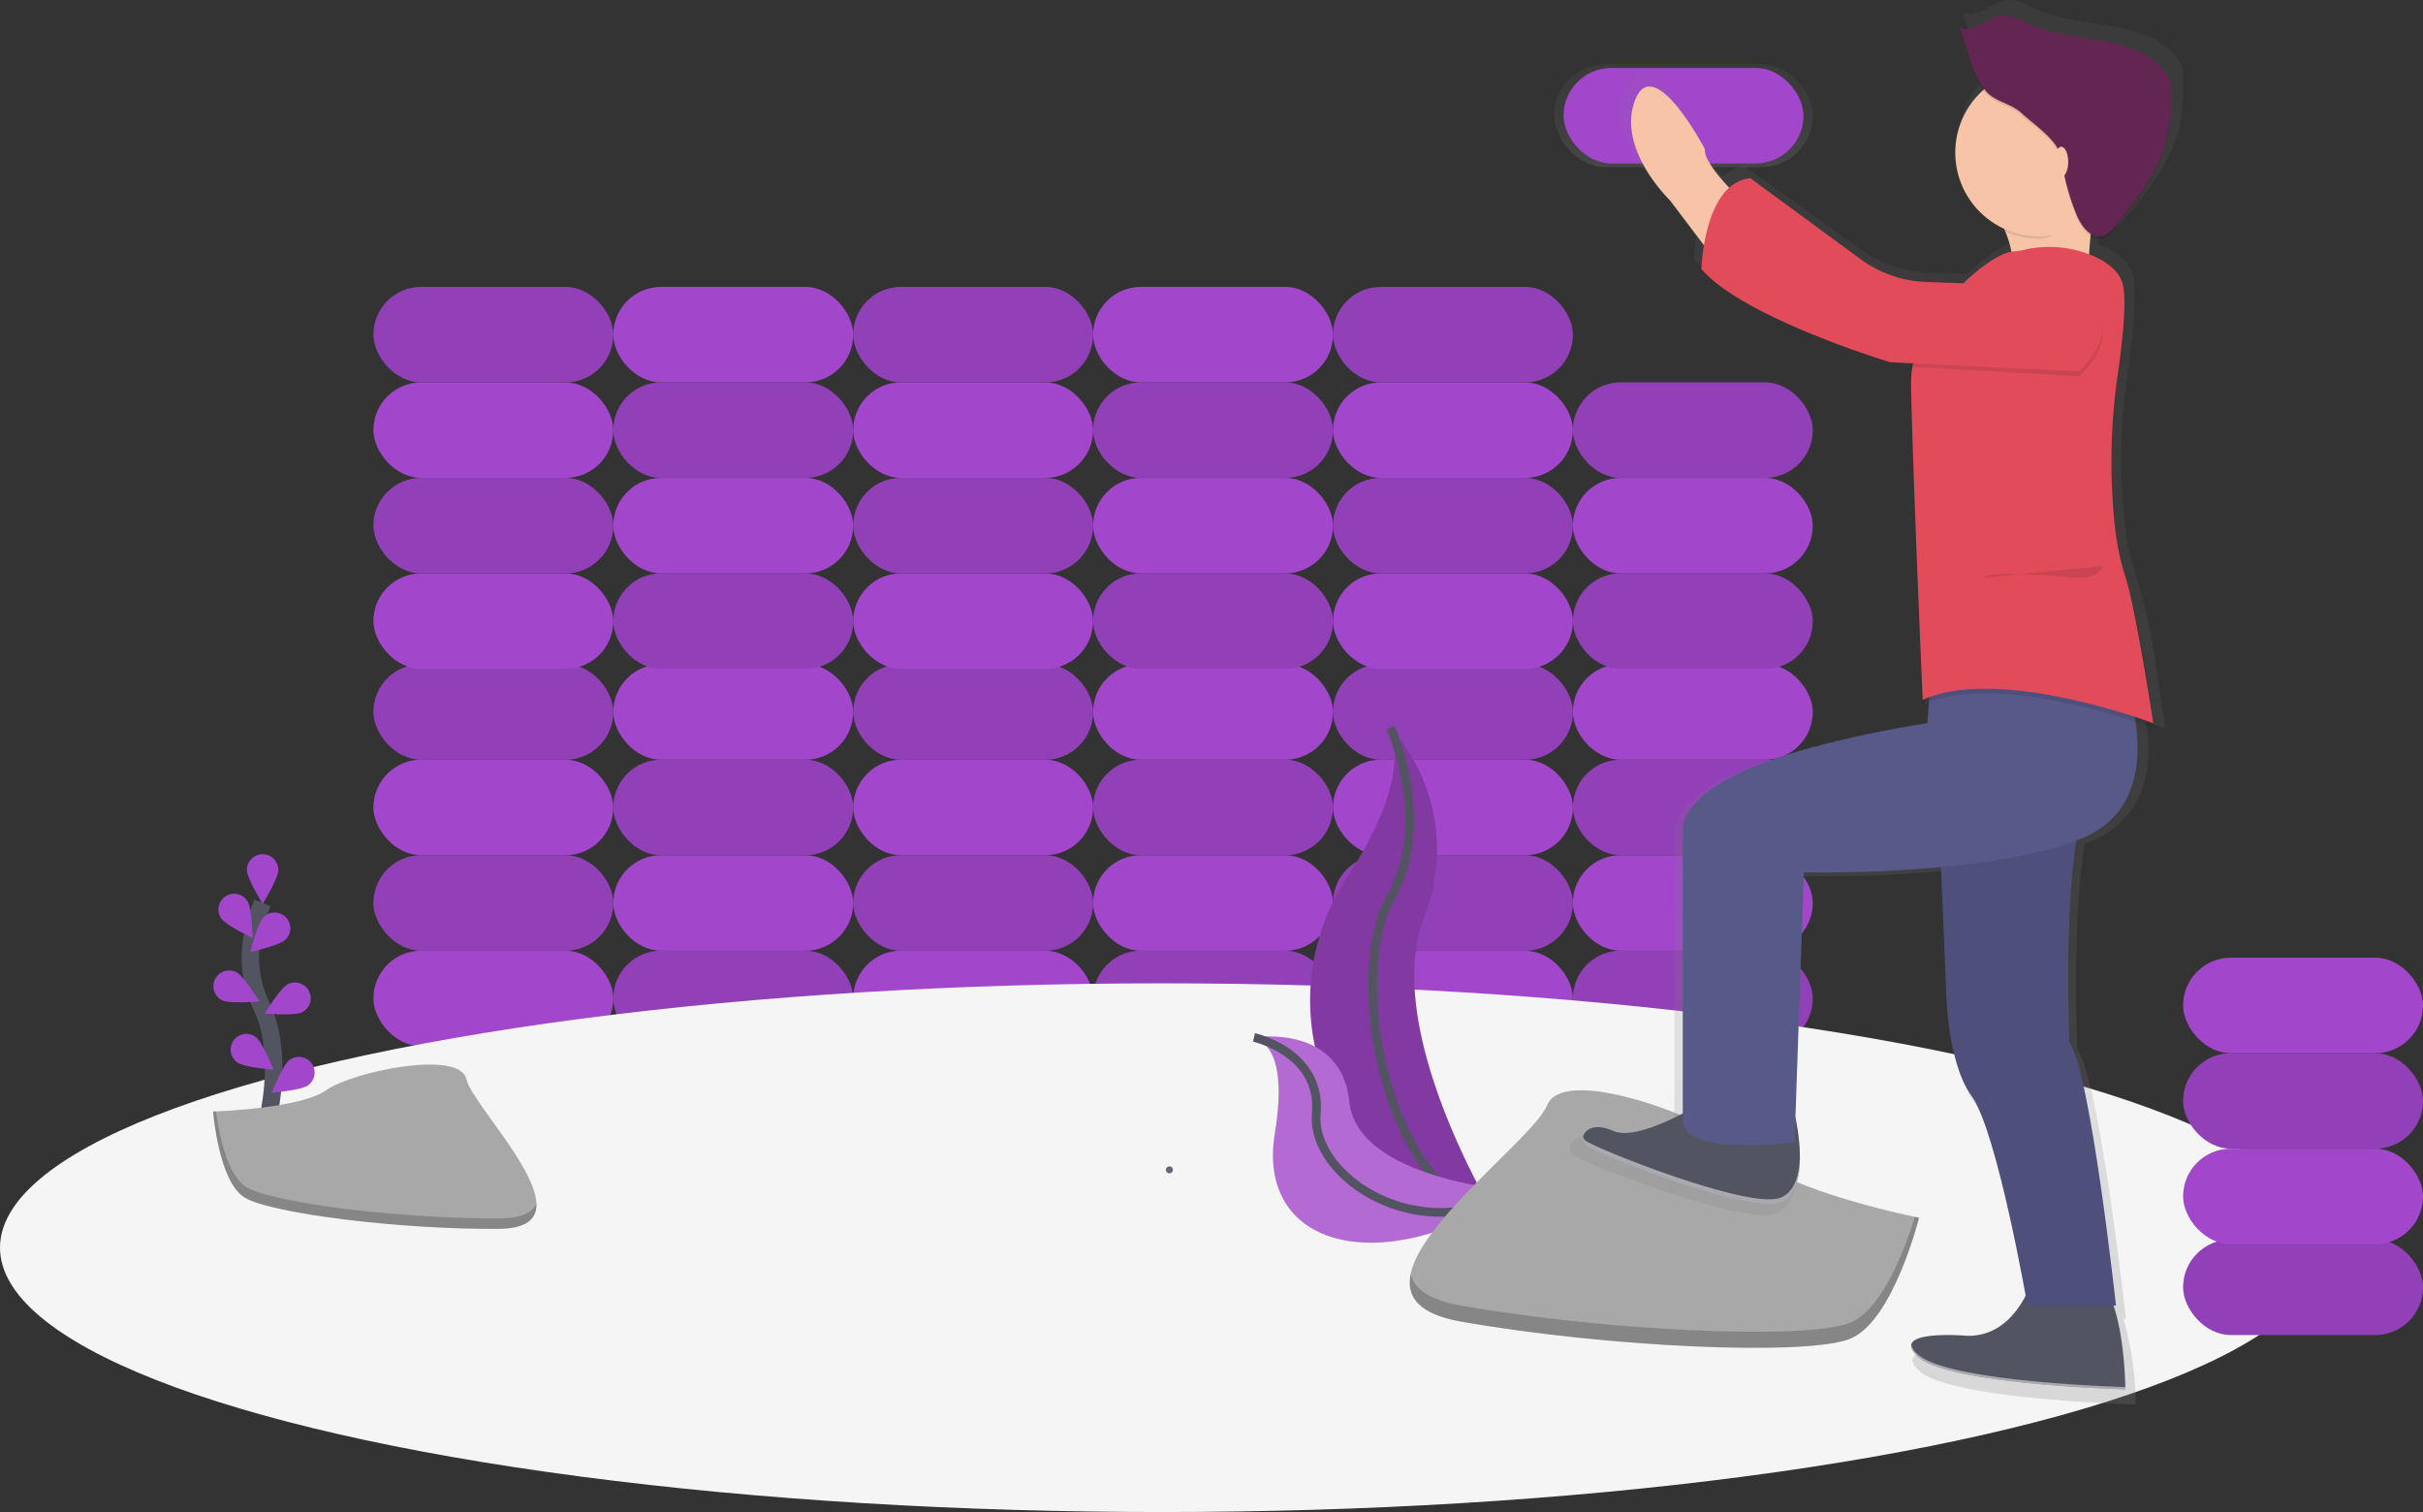 <svg id="Group_22" data-name="Group 22" xmlns="http://www.w3.org/2000/svg" xmlns:xlink="http://www.w3.org/1999/xlink" width="278.153" height="173.571" viewBox="0 0 278.153 173.571">
  <rect x="0" y="0" width="278.153" height="173.571" fill="#333333" stroke="none"/>
  <defs>
    <linearGradient id="linear-gradient" x1="0.5" y1="1" x2="0.5" gradientUnits="objectBoundingBox">
      <stop offset="0" stop-color="gray" stop-opacity="0.251"/>
      <stop offset="0.54" stop-color="gray" stop-opacity="0.122"/>
      <stop offset="1" stop-color="gray" stop-opacity="0.102"/>
    </linearGradient>
    <linearGradient id="linear-gradient-2" x1="0.5" x2="0.5" y2="0" xlink:href="#linear-gradient"/>
  </defs>
  <rect id="Rectangle_277" data-name="Rectangle 277" width="27.539" height="10.962" rx="5.481" transform="translate(42.865 109.134)" fill="#a247cb"/>
  <rect id="Rectangle_278" data-name="Rectangle 278" width="27.539" height="10.962" rx="5.481" transform="translate(70.405 109.134)" fill="#a247cb"/>
  <rect id="Rectangle_279" data-name="Rectangle 279" width="27.539" height="10.962" rx="5.481" transform="translate(70.405 109.134)" opacity="0.1"/>
  <rect id="Rectangle_280" data-name="Rectangle 280" width="27.539" height="10.962" rx="5.481" transform="translate(97.944 109.134)" fill="#a247cb"/>
  <rect id="Rectangle_281" data-name="Rectangle 281" width="27.539" height="10.962" rx="5.481" transform="translate(125.483 109.134)" fill="#a247cb"/>
  <rect id="Rectangle_282" data-name="Rectangle 282" width="27.539" height="10.962" rx="5.481" transform="translate(125.483 109.134)" opacity="0.1"/>
  <rect id="Rectangle_283" data-name="Rectangle 283" width="27.539" height="10.962" rx="5.481" transform="translate(153.023 109.134)" fill="#a247cb"/>
  <rect id="Rectangle_284" data-name="Rectangle 284" width="27.539" height="10.962" rx="5.481" transform="translate(180.562 109.134)" fill="#a247cb"/>
  <rect id="Rectangle_285" data-name="Rectangle 285" width="27.539" height="10.962" rx="5.481" transform="translate(180.562 109.134)" opacity="0.1"/>
  <rect id="Rectangle_286" data-name="Rectangle 286" width="27.539" height="10.962" rx="5.481" transform="translate(208.101 109.134) rotate(180)" fill="#a247cb"/>
  <rect id="Rectangle_287" data-name="Rectangle 287" width="27.539" height="10.962" rx="5.481" transform="translate(180.562 109.134) rotate(180)" fill="#a247cb"/>
  <rect id="Rectangle_288" data-name="Rectangle 288" width="27.539" height="10.962" rx="5.481" transform="translate(180.562 109.134) rotate(180)" opacity="0.1"/>
  <rect id="Rectangle_289" data-name="Rectangle 289" width="27.539" height="10.962" rx="5.481" transform="translate(153.023 109.134) rotate(180)" fill="#a247cb"/>
  <rect id="Rectangle_290" data-name="Rectangle 290" width="27.539" height="10.962" rx="5.481" transform="translate(125.483 109.134) rotate(180)" fill="#a247cb"/>
  <rect id="Rectangle_291" data-name="Rectangle 291" width="27.539" height="10.962" rx="5.481" transform="translate(125.483 109.134) rotate(180)" opacity="0.1"/>
  <rect id="Rectangle_292" data-name="Rectangle 292" width="27.539" height="10.962" rx="5.481" transform="translate(97.944 109.134) rotate(180)" fill="#a247cb"/>
  <rect id="Rectangle_293" data-name="Rectangle 293" width="27.539" height="10.962" rx="5.481" transform="translate(70.405 109.134) rotate(180)" fill="#a247cb"/>
  <rect id="Rectangle_294" data-name="Rectangle 294" width="27.539" height="10.962" rx="5.481" transform="translate(70.405 109.134) rotate(180)" opacity="0.1"/>
  <rect id="Rectangle_295" data-name="Rectangle 295" width="27.539" height="10.962" rx="5.481" transform="translate(42.865 87.21)" fill="#a247cb"/>
  <rect id="Rectangle_296" data-name="Rectangle 296" width="27.539" height="10.962" rx="5.481" transform="translate(70.405 87.21)" fill="#a247cb"/>
  <rect id="Rectangle_297" data-name="Rectangle 297" width="27.539" height="10.962" rx="5.481" transform="translate(70.405 87.21)" opacity="0.1"/>
  <rect id="Rectangle_298" data-name="Rectangle 298" width="27.539" height="10.962" rx="5.481" transform="translate(97.944 87.21)" fill="#a247cb"/>
  <rect id="Rectangle_299" data-name="Rectangle 299" width="27.539" height="10.962" rx="5.481" transform="translate(125.483 87.21)" fill="#a247cb"/>
  <rect id="Rectangle_300" data-name="Rectangle 300" width="27.539" height="10.962" rx="5.481" transform="translate(125.483 87.21)" opacity="0.1"/>
  <rect id="Rectangle_301" data-name="Rectangle 301" width="27.539" height="10.962" rx="5.481" transform="translate(153.023 87.21)" fill="#a247cb"/>
  <rect id="Rectangle_302" data-name="Rectangle 302" width="27.539" height="10.962" rx="5.481" transform="translate(180.562 87.21)" fill="#a247cb"/>
  <rect id="Rectangle_303" data-name="Rectangle 303" width="27.539" height="10.962" rx="5.481" transform="translate(180.562 87.21)" opacity="0.1"/>
  <rect id="Rectangle_304" data-name="Rectangle 304" width="27.539" height="10.962" rx="5.481" transform="translate(208.101 87.21) rotate(180)" fill="#a247cb"/>
  <rect id="Rectangle_305" data-name="Rectangle 305" width="27.539" height="10.962" rx="5.481" transform="translate(180.562 87.21) rotate(180)" fill="#a247cb"/>
  <rect id="Rectangle_306" data-name="Rectangle 306" width="27.539" height="10.962" rx="5.481" transform="translate(180.562 87.21) rotate(180)" opacity="0.1"/>
  <rect id="Rectangle_307" data-name="Rectangle 307" width="27.539" height="10.962" rx="5.481" transform="translate(153.023 87.21) rotate(180)" fill="#a247cb"/>
  <rect id="Rectangle_308" data-name="Rectangle 308" width="27.539" height="10.962" rx="5.481" transform="translate(125.483 87.21) rotate(180)" fill="#a247cb"/>
  <rect id="Rectangle_309" data-name="Rectangle 309" width="27.539" height="10.962" rx="5.481" transform="translate(125.483 87.21) rotate(180)" opacity="0.1"/>
  <rect id="Rectangle_310" data-name="Rectangle 310" width="27.539" height="10.962" rx="5.481" transform="translate(97.944 87.21) rotate(180)" fill="#a247cb"/>
  <rect id="Rectangle_311" data-name="Rectangle 311" width="27.539" height="10.962" rx="5.481" transform="translate(70.405 87.21) rotate(180)" fill="#a247cb"/>
  <rect id="Rectangle_312" data-name="Rectangle 312" width="27.539" height="10.962" rx="5.481" transform="translate(70.405 87.21) rotate(180)" opacity="0.1"/>
  <rect id="Rectangle_313" data-name="Rectangle 313" width="27.539" height="10.962" rx="5.481" transform="translate(42.865 65.82)" fill="#a247cb"/>
  <rect id="Rectangle_314" data-name="Rectangle 314" width="27.539" height="10.962" rx="5.481" transform="translate(70.405 65.82)" fill="#a247cb"/>
  <rect id="Rectangle_315" data-name="Rectangle 315" width="27.539" height="10.962" rx="5.481" transform="translate(70.405 65.82)" opacity="0.1"/>
  <rect id="Rectangle_316" data-name="Rectangle 316" width="27.539" height="10.962" rx="5.481" transform="translate(97.944 65.82)" fill="#a247cb"/>
  <rect id="Rectangle_317" data-name="Rectangle 317" width="27.539" height="10.962" rx="5.481" transform="translate(125.483 65.82)" fill="#a247cb"/>
  <rect id="Rectangle_318" data-name="Rectangle 318" width="27.539" height="10.962" rx="5.481" transform="translate(125.483 65.82)" opacity="0.1"/>
  <rect id="Rectangle_319" data-name="Rectangle 319" width="27.539" height="10.962" rx="5.481" transform="translate(153.023 65.82)" fill="#a247cb"/>
  <rect id="Rectangle_320" data-name="Rectangle 320" width="27.539" height="10.962" rx="5.481" transform="translate(180.562 65.82)" fill="#a247cb"/>
  <rect id="Rectangle_321" data-name="Rectangle 321" width="27.539" height="10.962" rx="5.481" transform="translate(180.562 65.82)" opacity="0.1"/>
  <rect id="Rectangle_322" data-name="Rectangle 322" width="27.539" height="10.962" rx="5.481" transform="translate(208.101 65.82) rotate(180)" fill="#a247cb"/>
  <rect id="Rectangle_323" data-name="Rectangle 323" width="27.539" height="10.962" rx="5.481" transform="translate(180.562 65.82) rotate(180)" fill="#a247cb"/>
  <rect id="Rectangle_324" data-name="Rectangle 324" width="27.539" height="10.962" rx="5.481" transform="translate(180.562 65.82) rotate(180)" opacity="0.1"/>
  <rect id="Rectangle_325" data-name="Rectangle 325" width="27.539" height="10.962" rx="5.481" transform="translate(153.023 65.82) rotate(180)" fill="#a247cb"/>
  <rect id="Rectangle_326" data-name="Rectangle 326" width="27.539" height="10.962" rx="5.481" transform="translate(125.483 65.82) rotate(180)" fill="#a247cb"/>
  <rect id="Rectangle_327" data-name="Rectangle 327" width="27.539" height="10.962" rx="5.481" transform="translate(125.483 65.82) rotate(180)" opacity="0.1"/>
  <rect id="Rectangle_328" data-name="Rectangle 328" width="27.539" height="10.962" rx="5.481" transform="translate(97.944 65.82) rotate(180)" fill="#a247cb"/>
  <rect id="Rectangle_329" data-name="Rectangle 329" width="27.539" height="10.962" rx="5.481" transform="translate(70.405 65.82) rotate(180)" fill="#a247cb"/>
  <rect id="Rectangle_330" data-name="Rectangle 330" width="27.539" height="10.962" rx="5.481" transform="translate(70.405 65.82) rotate(180)" opacity="0.1"/>
  <rect id="Rectangle_331" data-name="Rectangle 331" width="27.539" height="10.962" rx="5.481" transform="translate(42.865 43.896)" fill="#a247cb"/>
  <rect id="Rectangle_332" data-name="Rectangle 332" width="27.539" height="10.962" rx="5.481" transform="translate(70.405 43.896)" fill="#a247cb"/>
  <rect id="Rectangle_333" data-name="Rectangle 333" width="27.539" height="10.962" rx="5.481" transform="translate(70.405 43.896)" opacity="0.1"/>
  <rect id="Rectangle_334" data-name="Rectangle 334" width="27.539" height="10.962" rx="5.481" transform="translate(97.944 43.896)" fill="#a247cb"/>
  <rect id="Rectangle_335" data-name="Rectangle 335" width="27.539" height="10.962" rx="5.481" transform="translate(125.483 43.896)" fill="#a247cb"/>
  <rect id="Rectangle_336" data-name="Rectangle 336" width="27.539" height="10.962" rx="5.481" transform="translate(125.483 43.896)" opacity="0.1"/>
  <rect id="Rectangle_337" data-name="Rectangle 337" width="27.539" height="10.962" rx="5.481" transform="translate(153.023 43.896)" fill="#a247cb"/>
  <rect id="Rectangle_338" data-name="Rectangle 338" width="27.539" height="10.962" rx="5.481" transform="translate(180.562 43.896)" fill="#a247cb"/>
  <rect id="Rectangle_339" data-name="Rectangle 339" width="27.539" height="10.962" rx="5.481" transform="translate(180.562 43.896)" opacity="0.1"/>
  <rect id="Rectangle_340" data-name="Rectangle 340" width="29.678" height="11.813" rx="5.906" transform="translate(178.423 7.375)" fill="url(#linear-gradient)"/>
  <rect id="Rectangle_341" data-name="Rectangle 341" width="27.539" height="10.962" rx="5.481" transform="translate(207.032 18.763) rotate(180)" fill="#a247cb"/>
  <rect id="Rectangle_342" data-name="Rectangle 342" width="27.539" height="10.962" rx="5.481" transform="translate(180.562 43.896) rotate(180)" fill="#a247cb"/>
  <rect id="Rectangle_343" data-name="Rectangle 343" width="27.539" height="10.962" rx="5.481" transform="translate(180.562 43.896) rotate(180)" opacity="0.1"/>
  <rect id="Rectangle_344" data-name="Rectangle 344" width="27.539" height="10.962" rx="5.481" transform="translate(153.023 43.896) rotate(180)" fill="#a247cb"/>
  <rect id="Rectangle_345" data-name="Rectangle 345" width="27.539" height="10.962" rx="5.481" transform="translate(125.483 43.896) rotate(180)" fill="#a247cb"/>
  <rect id="Rectangle_346" data-name="Rectangle 346" width="27.539" height="10.962" rx="5.481" transform="translate(125.483 43.896) rotate(180)" opacity="0.1"/>
  <rect id="Rectangle_347" data-name="Rectangle 347" width="27.539" height="10.962" rx="5.481" transform="translate(97.944 43.896) rotate(180)" fill="#a247cb"/>
  <rect id="Rectangle_348" data-name="Rectangle 348" width="27.539" height="10.962" rx="5.481" transform="translate(70.405 43.896) rotate(180)" fill="#a247cb"/>
  <rect id="Rectangle_349" data-name="Rectangle 349" width="27.539" height="10.962" rx="5.481" transform="translate(70.405 43.896) rotate(180)" opacity="0.1"/>
  <ellipse id="Ellipse_139" data-name="Ellipse 139" cx="133.419" cy="30.347" rx="133.419" ry="30.347" transform="translate(0 112.878)" fill="#f5f5f5"/>
  <path id="Path_181" data-name="Path 181" d="M189.051,539.009s2.406-8.131-.449-14.117a12.834,12.834,0,0,1-1.04-8.059,21.6,21.6,0,0,1,1.142-3.783" transform="translate(-158.584 -409.405)" fill="none" stroke="#535461" stroke-miterlimit="10" stroke-width="2"/>
  <path id="Path_182" data-name="Path 182" d="M185.87,493.965c0,1,1.8,3.888,1.8,3.888s1.8-2.89,1.8-3.888a1.8,1.8,0,1,0-3.61,0Z" transform="translate(-157.52 -394.1)" fill="#a247cb"/>
  <path id="Path_183" data-name="Path 183" d="M173.915,511.925c.535.837,3.628,2.281,3.628,2.281s-.056-3.406-.6-4.243a1.8,1.8,0,0,0-3.029,1.963Z" transform="translate(-148.549 -406.54)" fill="#a247cb"/>
  <path id="Path_184" data-name="Path 184" d="M172.466,545.48c.89.449,4.278.139,4.278.139s-1.767-2.912-2.658-3.361a1.8,1.8,0,1,0-1.626,3.222Z" transform="translate(-146.97 -430.661)" fill="#a247cb"/>
  <path id="Path_185" data-name="Path 185" d="M179.8,572.688c.8.594,4.2.861,4.2.861s-1.251-3.168-2.051-3.762a1.8,1.8,0,0,0-2.139,2.9Z" transform="translate(-152.599 -450.754)" fill="#a247cb"/>
  <path id="Path_186" data-name="Path 186" d="M191.365,520.3c-.714.7-4.045,1.414-4.045,1.414s.815-3.307,1.529-4.011a1.8,1.8,0,0,1,2.516,2.588Z" transform="translate(-158.583 -412.438)" fill="#a247cb"/>
  <path id="Path_187" data-name="Path 187" d="M197.8,550.733c-.89.449-4.278.139-4.278.139s1.767-2.912,2.658-3.361a1.8,1.8,0,0,1,1.62,3.222Z" transform="translate(-163.125 -434.535)" fill="#a247cb"/>
  <path id="Path_188" data-name="Path 188" d="M200.718,582.558c-.8.594-4.2.861-4.2.861s1.251-3.168,2.051-3.762a1.8,1.8,0,0,1,2.139,2.9Z" transform="translate(-165.323 -457.985)" fill="#a247cb"/>
  <path id="Path_189" data-name="Path 189" d="M651.483,437.8a21,21,0,0,1,3.829,21.842c-4.965,13.048,8.51,34.758,8.51,34.758s-.144-.021-.412-.069a25.615,25.615,0,0,1-16.991-39.2C650.152,449.425,653.219,442.736,651.483,437.8Z" transform="translate(-491.867 -354.274)" fill="#a247cb"/>
  <path id="Path_190" data-name="Path 190" d="M651.483,437.8a21,21,0,0,1,3.829,21.842c-4.965,13.048,8.51,34.758,8.51,34.758s-.144-.021-.412-.069a25.615,25.615,0,0,1-16.991-39.2C650.152,449.425,653.219,442.736,651.483,437.8Z" transform="translate(-491.867 -354.274)" opacity="0.2"/>
  <path id="Path_191" data-name="Path 191" d="M671.241,437.8s4.965,10.778,0,19.572-.85,33.47,12.347,37.015" transform="translate(-511.625 -354.274)" fill="none" stroke="#535461" stroke-miterlimit="10" stroke-width="1"/>
  <path id="Path_192" data-name="Path 192" d="M618.25,570.506s10.034-1.6,10.949,7.4,19.294,10.238,19.294,10.238l-.345.23c-15.176,9.962-29.678,6.345-27.5-6.882C621.464,576.57,621.392,571.627,618.25,570.506Z" transform="translate(-474.294 -451.418)" fill="#a247cb"/>
  <path id="Path_193" data-name="Path 193" d="M618.25,570.506s10.034-1.6,10.949,7.4,19.294,10.238,19.294,10.238l-.345.23c-15.176,9.962-29.678,6.345-27.5-6.882C621.464,576.57,621.392,571.627,618.25,570.506Z" transform="translate(-474.294 -451.418)" fill="#f5f5f5" opacity="0.2"/>
  <path id="Path_194" data-name="Path 194" d="M618.25,570.81s7.789,1.709,7.15,8.791,11.567,15.572,23.093,8.842" transform="translate(-474.294 -451.721)" fill="none" stroke="#535461" stroke-miterlimit="10" stroke-width="1"/>
  <path id="Path_195" data-name="Path 195" d="M743.562,608.138s-14.893-2.979-18.866-6.952-21.844-10.922-23.831-5.957-26.807,21.847-9.914,24.826,39.715,3.971,44.681,1.987S743.562,608.138,743.562,608.138Z" transform="translate(-523.266 -468.349)" fill="#a8a8a8"/>
  <path id="Path_196" data-name="Path 196" d="M690.986,658.023c16.879,2.979,39.715,3.971,44.681,1.987,3.781-1.513,6.417-8.778,7.446-12.16l.5.1s-2.979,11.914-7.944,13.9-27.807.992-44.681-1.987c-4.872-.861-6.265-2.88-5.74-5.436C685.639,656.1,687.347,657.382,690.986,658.023Z" transform="translate(-523.301 -508.163)" opacity="0.2"/>
  <path id="Path_197" data-name="Path 197" d="M824.166,132.942a4.375,4.375,0,0,0-1.233-1.708c-4-3.642-10.46-2.537-15.422-4.765-1.144-.513-2.316-1.225-3.556-1.029-1.733.267-3.345,2.246-4.855,1.369l.107.329-.107-.056,1.112,3.385a12.359,12.359,0,0,0,1.706,3.719,9.738,9.738,0,0,0,2.356,16.2c.053.112.1.227.155.342l.142.059a11.361,11.361,0,0,1,.733,2.358c-1.286.179-3.529,1.6-5.732,3.7l-4.406-.147a14.422,14.422,0,0,1-7.925-2.7l-13.2-9.478a4.414,4.414,0,0,0-2.527,1.118c-1.636-1.706-3.027-3.476-2.909-4.545,0,0-6.134-11.478-8.363-5.74s4.182,11.764,4.182,11.764l4.067,5.27a22.153,22.153,0,0,0-.3,2.794c5.019,5.74,22.58,10.933,22.58,10.933l2.738.134.016.134a9.321,9.321,0,0,0-.246,2.192v.548c.139,9.155,1.393,37.165,1.393,37.165.243-.11.5-.209.754-.3l-.2,2.489s-11.708,1.639-20.35,4.92-8.92,7.107-8.92,7.107v33.758c-2.468,1.267-6.363,2.941-8.363,2.04-2.171-.968-3.361-.155-3.578.693h0a1.069,1.069,0,0,0,0,.511h0a.913.913,0,0,0,.083.217v.016a.868.868,0,0,0,.147.193c.837.821,18.957,7.925,23.138,6.831a2.891,2.891,0,0,0,.38-.128c.04-.016.075-.037.115-.056s.155-.072.227-.115.083-.056.123-.083.126-.083.184-.128a1.254,1.254,0,0,0,.115-.1c.037-.035.11-.094.158-.147s.069-.08.1-.12.1-.107.139-.166.059-.088.091-.131.086-.123.123-.187.051-.091.075-.139.075-.136.11-.208.043-.094.062-.142.067-.152.1-.23.032-.094.051-.142a2.555,2.555,0,0,0,.083-.267.522.522,0,0,1,.037-.136c.024-.094.051-.185.072-.267a.715.715,0,0,1,.027-.128c.021-.1.043-.2.059-.3a.249.249,0,0,1,.019-.115c.019-.11.035-.222.048-.332v-.1c.013-.12.027-.241.037-.361v-.075q.016-.2.024-.39v-.5a22.892,22.892,0,0,0-.535-4.847h0l1.051-28.751a156.827,156.827,0,0,0,16.406-.6l.6,13.722s0,9.018,3.067,13.117c2.626,3.508,5.657,19.024,6.476,23.427-1.126,2.139-3.281,4.813-7.035,4.722,0,0-7.061-.61-6.663,1.337h0a1.016,1.016,0,0,0,.045.15h0a1.406,1.406,0,0,0,.078.163h0c.029.051.062.1.1.155l.021.032q.06.084.136.176v.013c.048.056.1.112.155.168l.048.048c.064.064.128.128.2.2,3.623,3.281,24.809,3.826,24.809,3.826v-.152h0a35.684,35.684,0,0,0-1.406-9.676h.294s-3.067-27.6-5.575-30.882c0,0-.666-14.556.837-23.676l.267-.1c7.026-2.626,7.527-9.091,6.8-13.839,1.337.428,2.118.719,2.118.719s-.024-.206-.07-.572l.07.027s-.134-.869-.356-2.222c-.5-3.725-1.476-10.232-2.513-13.3-.168-.676-.329-1.254-.476-1.69a28.9,28.9,0,0,1-1.227-5.676,67.29,67.29,0,0,1-.43-7.529,72.241,72.241,0,0,1,.77-10.043,61.436,61.436,0,0,0,.775-8.516,11.37,11.37,0,0,0-.168-2.406c-.372-1.7-2.016-2.81-3.725-3.516-.11-.045-.222-.083-.334-.126.043-.644.1-1.377.166-2.139a1.837,1.837,0,0,0,1.42.289,3.389,3.389,0,0,0,1.73-1.337c2.471-3.035,5.008-6.2,5.957-9.968a21.534,21.534,0,0,0,.535-5.134v-.283A5.582,5.582,0,0,0,824.166,132.942Z" transform="translate(-573.737 -125.406)" fill="url(#linear-gradient-2)"/>
  <path id="Path_198" data-name="Path 198" d="M932.34,197.811s3.743,5.615,2.941,8.289,8.823,1.069,8.823,1.069.267-10.428,2.139-12.834S932.34,197.811,932.34,197.811Z" transform="translate(-704.405 -175.482)" fill="#f7c4a7"/>
  <path id="Path_199" data-name="Path 199" d="M796.109,178.55s-7.754-6.417-7.486-8.823c0,0-5.882-11.23-8.021-5.615s4.011,11.5,4.011,11.5L792.1,185.5Z" transform="translate(-592.906 -152.611)" fill="#f7c4a7"/>
  <path id="Path_200" data-name="Path 200" d="M773,598.92s-7.219,4.545-10.16,3.208-4.011.8-3.209,1.6,18.181,7.754,22.192,6.684,1.971-9.829,1.971-9.829Z" transform="translate(-577.686 -472.315)" fill="#535461"/>
  <path id="Path_201" data-name="Path 201" d="M914.538,668.989s-1.738,7.353-7.754,7.219c0,0-9.091-.8-5.615,2.406s23.8,3.743,23.8,3.743,0-10.962-3.743-13.369A5.723,5.723,0,0,0,914.538,668.989Z" transform="translate(-680.989 -522.867)" fill="#535461"/>
  <path id="Path_202" data-name="Path 202" d="M912.34,467.663l.8,18.716s0,8.823,2.941,12.834,6.417,24.064,6.417,24.064h10.16s-2.941-27-5.348-30.213c0,0-1.069-23.8,2.674-29.144Z" transform="translate(-689.752 -373.411)" fill="#575988"/>
  <path id="Path_203" data-name="Path 203" d="M912.34,467.663l.8,18.716s0,8.823,2.941,12.834,6.417,24.064,6.417,24.064h10.16s-2.941-27-5.348-30.213c0,0-1.069-23.8,2.674-29.144Z" transform="translate(-689.752 -373.411)" opacity="0.1"/>
  <path id="Path_204" data-name="Path 204" d="M852.873,411.257s6.15,14.706-5.08,18.983-31.55,3.743-31.55,3.743L815.174,465s-12.566,1.6-12.834-2.406V428.636s.267-3.743,8.556-6.952,19.518-4.813,19.518-4.813l.535-6.952Z" transform="translate(-609.163 -333.849)" fill="#575988"/>
  <path id="Path_205" data-name="Path 205" d="M914.823,233.517a12.794,12.794,0,0,1,6.283.888c1.639.69,3.208,1.773,3.572,3.438.422,1.973-.045,6.4-.583,10.144a69.858,69.858,0,0,0-.326,17.724,18.619,18.619,0,0,0,1.176,5.553c1.6,2.941,3.208,16.844,3.208,16.844s-17.646-6.684-26.47-2.674c0,0-1.2-27.406-1.337-36.363-.1-6.936,8.69-14.839,11.631-15.107C913.7,233.811,913.109,233.7,914.823,233.517Z" transform="translate(-680.966 -204.554)" opacity="0.1"/>
  <path id="Path_206" data-name="Path 206" d="M914.823,231.517a12.793,12.793,0,0,1,6.283.888c1.639.69,3.208,1.773,3.572,3.438.422,1.973-.045,6.4-.583,10.144a69.858,69.858,0,0,0-.326,17.724,28.753,28.753,0,0,0,1.176,5.553c1.2,3.61,3.208,16.844,3.208,16.844s-17.646-6.684-26.47-2.674c0,0-1.2-27.406-1.337-36.363-.1-6.936,8.69-14.839,11.631-15.107C913.7,231.811,913.109,231.7,914.823,231.517Z" transform="translate(-680.966 -203.089)" fill="#e14b5a"/>
  <path id="Path_207" data-name="Path 207" d="M919.6,258.748l-18.984-1.069s-1.208-9.307,1.532-9.211l18.788.655S924.944,253.936,919.6,258.748Z" transform="translate(-680.966 -215.564)" opacity="0.1"/>
  <path id="Path_208" data-name="Path 208" d="M853.654,224.112,832,223.042s-16.844-5.08-21.657-10.695c0,0,.267-9.893,5.615-10.428L828.6,211.2a13.658,13.658,0,0,0,7.6,2.636l18.788.655S859,219.3,853.654,224.112Z" transform="translate(-615.024 -181.462)" fill="#e14b5a"/>
  <path id="Path_209" data-name="Path 209" d="M943.971,199.747c.318-2.535,1.468-3.377,2.273-4.412,1.872-2.406-13.9,3.476-13.9,3.476a28.37,28.37,0,0,1,2.139,3.933,9.585,9.585,0,0,0,4.011.88C940.8,203.624,942.308,201.119,943.971,199.747Z" transform="translate(-704.405 -176.215)" opacity="0.1"/>
  <ellipse id="Ellipse_140" data-name="Ellipse 140" cx="9.625" cy="9.625" rx="9.625" ry="9.625" transform="translate(224.459 7.891)" fill="#f7c4a7"/>
  <path id="Path_210" data-name="Path 210" d="M924.243,141.741a10.664,10.664,0,0,1-1.984-4.059l-1.07-3.313c1.449.856,2.995-1.07,4.658-1.337,1.19-.19,2.315.505,3.412,1.005,4.759,2.176,10.962,1.1,14.791,4.66a4.278,4.278,0,0,1,1.182,1.671,5.589,5.589,0,0,1,.214,1.872,21.475,21.475,0,0,1-.5,5.021c-.909,3.687-3.342,6.783-5.714,9.751a3.229,3.229,0,0,1-1.66,1.321c-1.377.307-2.441-1.179-2.973-2.484a26.45,26.45,0,0,1-1.551-5.366,7.051,7.051,0,0,0-.636-2.267c-.829-1.468-2.872-2.858-4.112-4S925.382,142.984,924.243,141.741Z" transform="translate(-696.236 -130.97)" opacity="0.1"/>
  <path id="Path_211" data-name="Path 211" d="M924.243,140.741a10.664,10.664,0,0,1-1.984-4.059l-1.07-3.313c1.449.856,2.995-1.07,4.658-1.337,1.19-.19,2.315.505,3.412,1.005,4.759,2.176,10.962,1.1,14.791,4.66a4.278,4.278,0,0,1,1.182,1.671,5.589,5.589,0,0,1,.214,1.872,21.475,21.475,0,0,1-.5,5.021c-.909,3.687-3.342,6.783-5.714,9.751a3.229,3.229,0,0,1-1.66,1.321c-1.377.307-2.441-1.179-2.973-2.484a26.451,26.451,0,0,1-1.551-5.366,7.05,7.05,0,0,0-.636-2.267c-.829-1.468-2.872-2.858-4.112-4S925.382,141.984,924.243,140.741Z" transform="translate(-696.236 -130.237)" fill="#632652"/>
  <ellipse id="Ellipse_141" data-name="Ellipse 141" cx="0.802" cy="1.738" rx="0.802" ry="1.738" transform="translate(235.822 16.848)" fill="#f7c4a7"/>
  <path id="Path_212" data-name="Path 212" d="M945.476,368.42s-.535,1.6-3.208,1.337-10.428-.8-10.428,0" transform="translate(-704.039 -303.445)" opacity="0.1"/>
  <path id="Path_213" data-name="Path 213" d="M901.174,703.865a2.222,2.222,0,0,1-.778-1.115c-.07.348.144.8.778,1.382,3.476,3.209,23.8,3.743,23.8,3.743v-.267C924.839,707.605,904.639,707.063,901.174,703.865Z" transform="translate(-680.992 -548.384)" fill="#fff" opacity="0.5"/>
  <path id="Path_214" data-name="Path 214" d="M781.82,620.535c-4.011,1.07-21.39-5.882-22.192-6.684a.868.868,0,0,1-.222-.39.962.962,0,0,0,.222.925c.8.8,18.181,7.754,22.192,6.684,2.064-.551,2.524-3.136,2.487-5.518C784.266,617.77,783.729,620.021,781.82,620.535Z" transform="translate(-577.681 -482.968)" fill="#fff" opacity="0.5"/>
  <path id="Path_215" data-name="Path 215" d="M580.831,626.962a.4.4,0,1,0-.4-.4A.4.4,0,0,0,580.831,626.962Z" transform="translate(-446.586 -492.272)" fill="#67647e"/>
  <path id="Path_216" data-name="Path 216" d="M171.33,587.855s9.978-.307,12.984-2.449,15.347-4.7,16.093-1.265,15,17.08,3.722,17.181-26.173-1.754-29.176-3.583S171.33,587.855,171.33,587.855Z" transform="translate(-146.868 -460.258)" fill="#a8a8a8"/>
  <path id="Path_217" data-name="Path 217" d="M204.34,614.855c-11.264.091-26.173-1.754-29.176-3.583-2.286-1.393-3.208-6.388-3.5-8.692h-.334s.631,8.048,3.634,9.874,17.911,3.687,29.165,3.607c3.251-.027,4.374-1.182,4.313-2.9C208,614.189,206.76,614.836,204.34,614.855Z" transform="translate(-146.868 -474.997)" opacity="0.2"/>
  <rect id="Rectangle_350" data-name="Rectangle 350" width="27.539" height="10.962" rx="5.481" transform="translate(278.153 153.251) rotate(180)" fill="#a247cb"/>
  <rect id="Rectangle_351" data-name="Rectangle 351" width="27.539" height="10.962" rx="5.481" transform="translate(278.153 153.251) rotate(180)" opacity="0.1"/>
  <rect id="Rectangle_352" data-name="Rectangle 352" width="27.539" height="10.962" rx="5.481" transform="translate(250.614 131.861)" fill="#a247cb"/>
  <rect id="Rectangle_353" data-name="Rectangle 353" width="27.539" height="10.962" rx="5.481" transform="translate(278.153 131.861) rotate(180)" fill="#a247cb"/>
  <rect id="Rectangle_354" data-name="Rectangle 354" width="27.539" height="10.962" rx="5.481" transform="translate(278.153 131.861) rotate(180)" opacity="0.1"/>
  <rect id="Rectangle_355" data-name="Rectangle 355" width="27.539" height="10.962" rx="5.481" transform="translate(250.614 109.937)" fill="#a247cb"/>
</svg>
